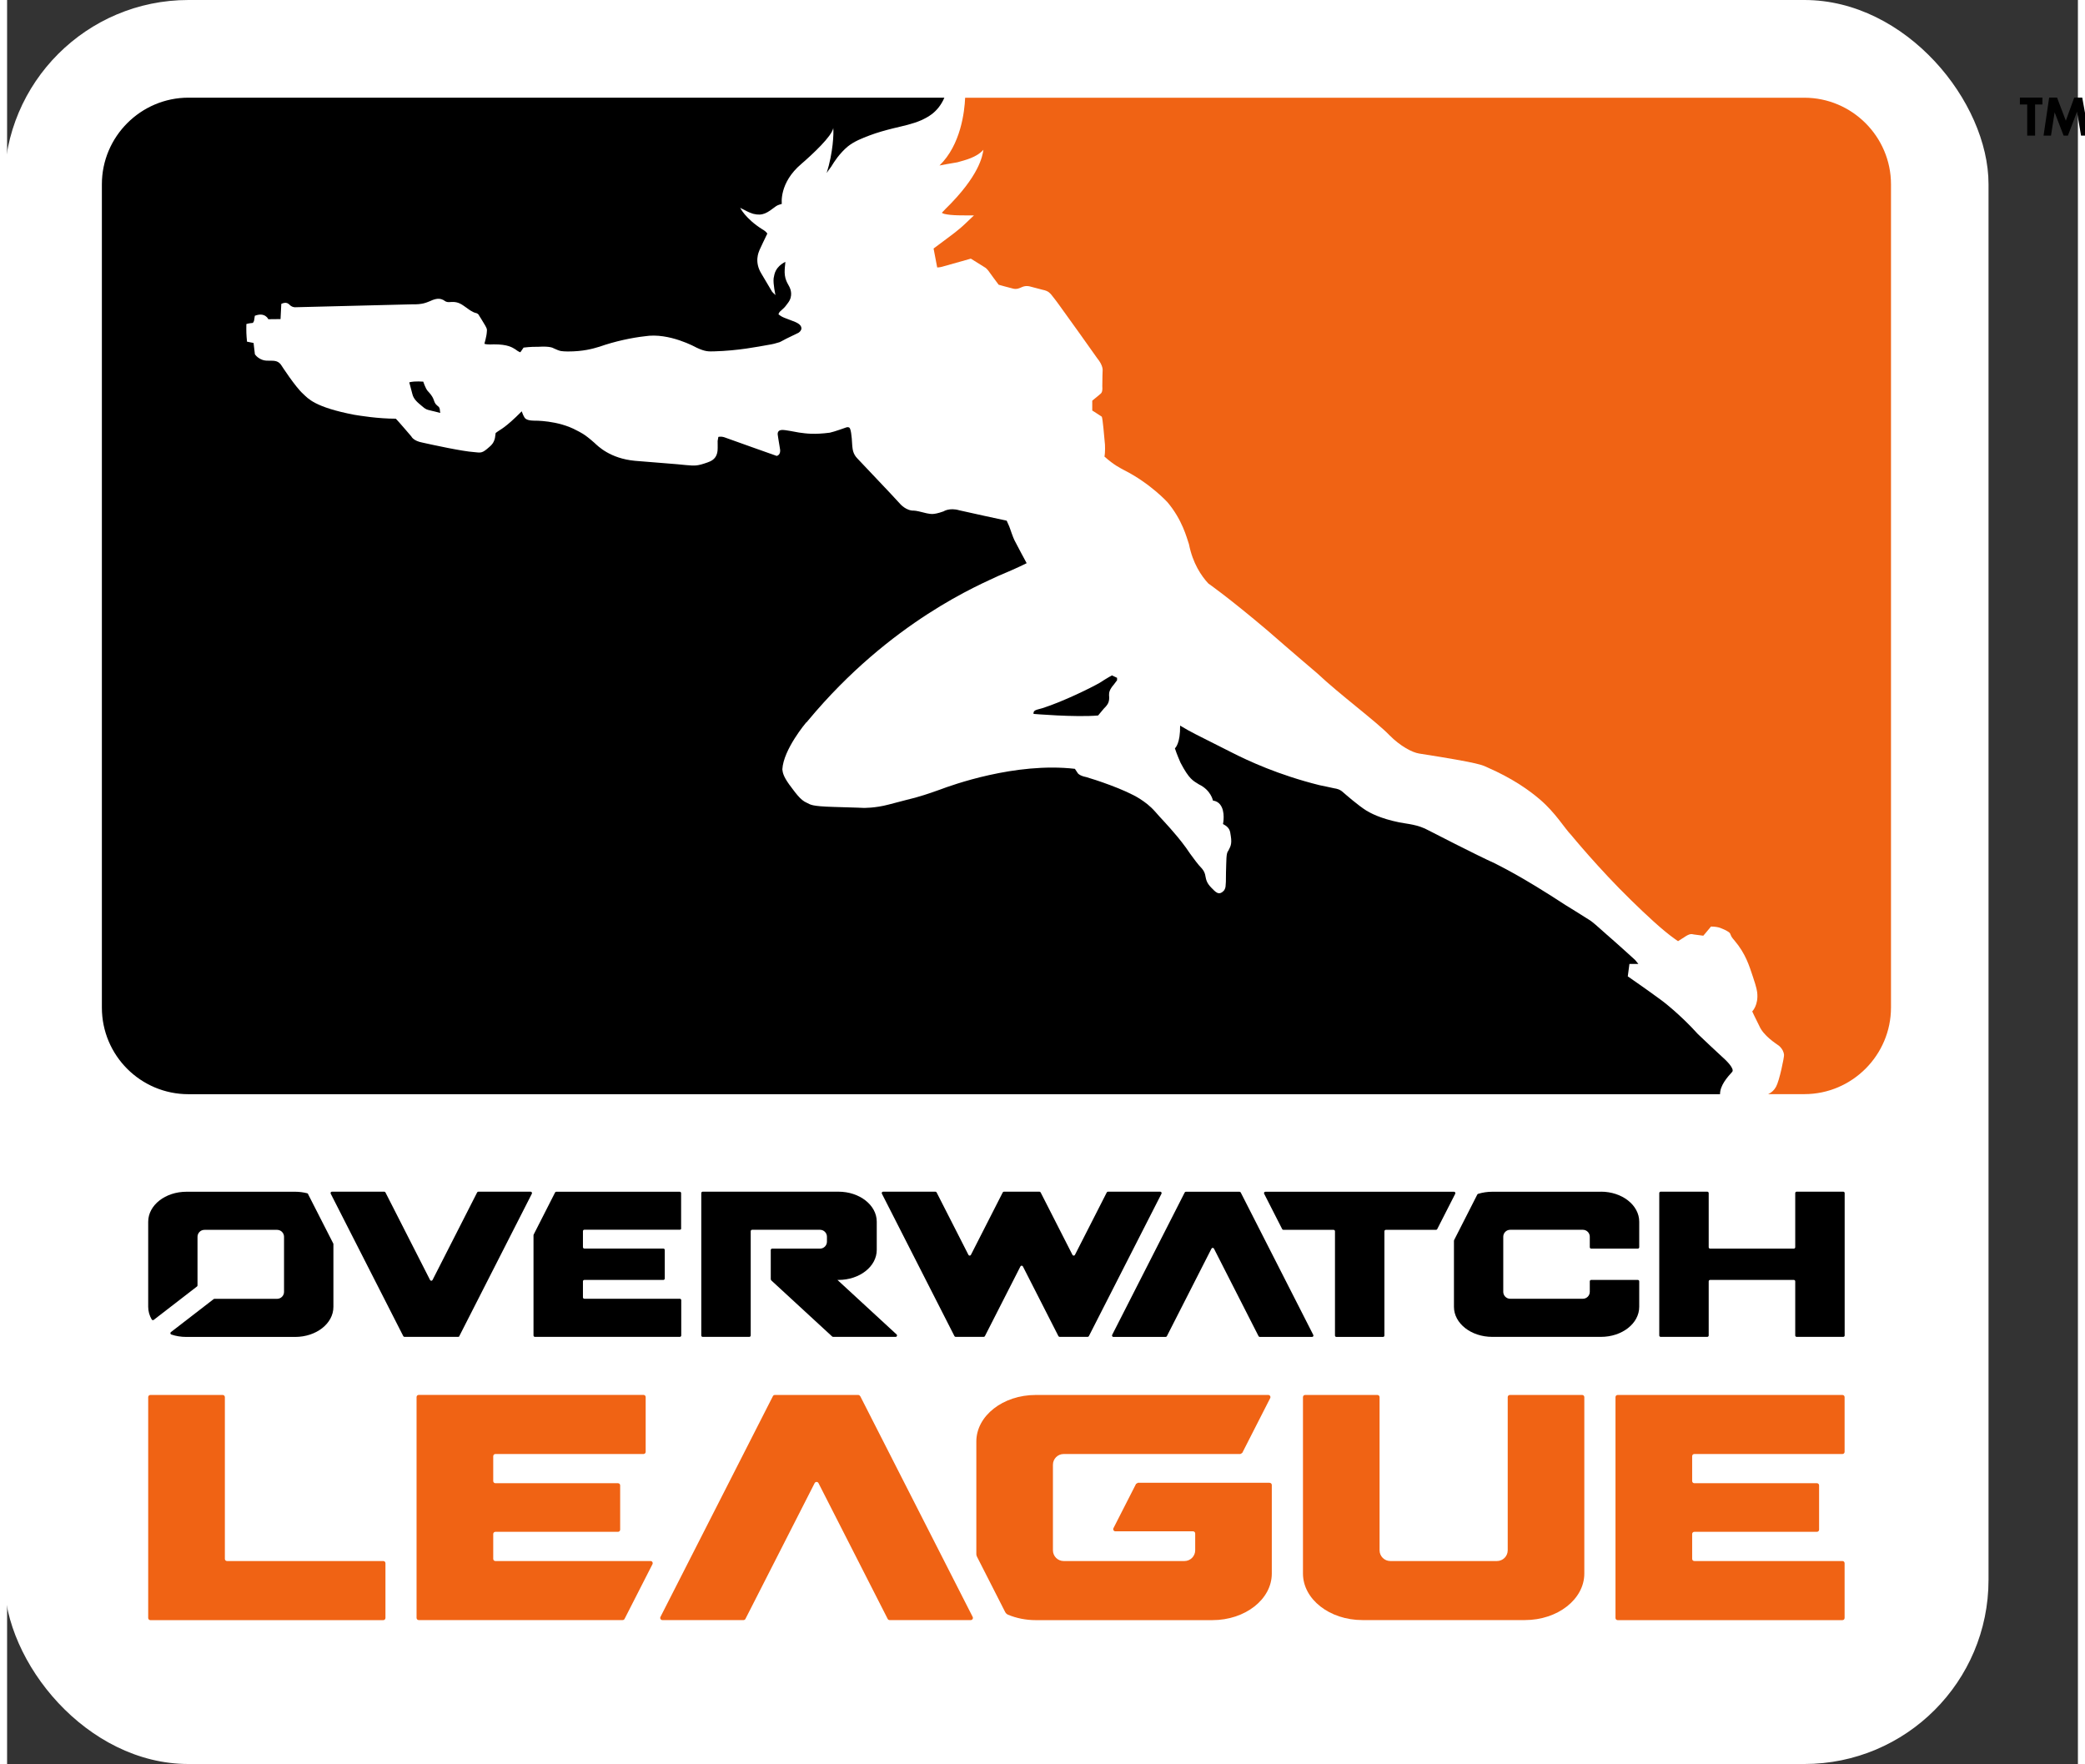 <?xml version="1.0" encoding="UTF-8" standalone="no"?>
<svg
   xmlns:dc="http://purl.org/dc/elements/1.1/"
   xmlns:cc="http://creativecommons.org/ns#"
   xmlns:rdf="http://www.w3.org/1999/02/22-rdf-syntax-ns#"
   xmlns:svg="http://www.w3.org/2000/svg"
   xmlns="http://www.w3.org/2000/svg"
   xmlns:sodipodi="http://sodipodi.sourceforge.net/DTD/sodipodi-0.dtd"
   xmlns:inkscape="http://www.inkscape.org/namespaces/inkscape"
   id="Layer_1"
   width="300"
   height="253.821"
   viewBox="0 0 826.059 703.693"
   version="1.1"
   sodipodi:docname="OWL_2023_Logo_Primary_BlackBG.svg"
   inkscape:version="1.0.2-2 (e86c870879, 2021-01-15)">
  <rect x="0" y="0" width="826.059" height="703.693" fill="#333333" stroke="none"/>
  <sodipodi:namedview
     pagecolor="#ffffff"
     bordercolor="#666666"
     borderopacity="1"
     objecttolerance="10"
     gridtolerance="10"
     guidetolerance="10"
     inkscape:pageopacity="0"
     inkscape:pageshadow="2"
     inkscape:window-width="1920"
     inkscape:window-height="1017"
     id="namedview61"
     showgrid="false"
     fit-margin-top="0"
     fit-margin-left="0"
     fit-margin-right="0"
     fit-margin-bottom="0"
     inkscape:zoom="0.73143898"
     inkscape:cx="330.56421"
     inkscape:cy="449.63533"
     inkscape:window-x="-8"
     inkscape:window-y="-8"
     inkscape:window-maximized="1"
     inkscape:current-layer="Layer_1" />
  <defs
     id="defs4">
    <style
       id="style2">
      .cls-1 {
        fill: #f06314;
      }

      .cls-2 {
        fill: #fff;
      }

      .cls-3 {
        fill: #000;
      }
    </style>
  </defs>
  <g
     id="g917"
     transform="matrix(2.538,0,0,2.538,-1.123,0)">
    <rect
       class="cls-2"
       width="311.87"
       height="277.24"
       rx="28.94"
       ry="28.94"
       id="rect6"
       x="0"
       y="0" />
    <g
       id="g58">
      <path
         class="cls-3"
         d="m 316.8,16.42 h 1.15 v 4.89 h 1.24 v -4.89 h 1.15 v -1.08 h -3.54 z m 9.79,-1.08 h -1.25 l -1.32,3.63 -1.38,-3.63 h -1.24 l -0.88,5.97 h 1.17 l 0.57,-3.66 1.41,3.66 h 0.68 l 1.43,-3.76 0.63,3.76 h 1.27 l -1.08,-5.97 z"
         id="path8" />
      <g
         id="g44">
        <g
           id="g28">
          <path
             d="m 281.49,187.51 v 8.51 c 0,0.12 -0.1,0.22 -0.22,0.22 h -13.16 c -0.12,0 -0.22,-0.1 -0.22,-0.22 v -8.51 c 0,-0.12 -0.1,-0.22 -0.22,-0.22 h -7.33 c -0.12,0 -0.22,0.1 -0.22,0.22 v 22.38 c 0,0.12 0.1,0.22 0.22,0.22 h 7.33 c 0.12,0 0.22,-0.1 0.22,-0.22 v -8.51 c 0,-0.12 0.1,-0.22 0.22,-0.22 h 13.16 c 0.12,0 0.22,0.1 0.22,0.22 v 8.51 c 0,0.12 0.1,0.22 0.22,0.22 h 7.33 c 0.12,0 0.22,-0.1 0.22,-0.22 v -22.38 c 0,-0.12 -0.1,-0.22 -0.22,-0.22 h -7.33 c -0.12,0 -0.22,0.1 -0.22,0.22 z"
             id="path10" />
          <path
             d="m 106.38,193.07 v -5.55 c 0,-0.12 -0.1,-0.22 -0.22,-0.22 h -19.4 c -0.08,0 -0.16,0.05 -0.19,0.12 l -3.37,6.62 c 0,0 -0.02,0.06 -0.02,0.1 v 15.75 c 0,0.12 0.1,0.22 0.22,0.22 h 22.78 c 0.12,0 0.22,-0.1 0.22,-0.22 v -5.55 c 0,-0.12 -0.1,-0.22 -0.22,-0.22 H 91.17 c -0.12,0 -0.22,-0.1 -0.22,-0.22 v -2.52 c 0,-0.12 0.1,-0.22 0.22,-0.22 h 12.42 c 0.12,0 0.22,-0.1 0.22,-0.22 v -4.49 c 0,-0.12 -0.1,-0.22 -0.22,-0.22 H 91.17 c -0.12,0 -0.22,-0.1 -0.22,-0.22 v -2.52 c 0,-0.12 0.1,-0.22 0.22,-0.22 h 15.01 c 0.12,0 0.22,-0.1 0.22,-0.22 z"
             id="path12" />
          <path
             d="m 194.17,187.3 h -8.45 c -0.08,0 -0.16,0.05 -0.19,0.12 l -11.4,22.38 c -0.07,0.14 0.03,0.32 0.19,0.32 h 8.22 c 0.08,0 0.16,-0.05 0.19,-0.12 l 7.01,-13.76 c 0.08,-0.16 0.31,-0.16 0.39,0 l 7.01,13.76 c 0.04,0.07 0.11,0.12 0.19,0.12 h 8.22 c 0.16,0 0.27,-0.17 0.19,-0.32 l -11.4,-22.38 c -0.04,-0.07 -0.11,-0.12 -0.19,-0.12 z"
             id="path14" />
          <path
             d="m 173.28,187.41 -5,9.81 c -0.08,0.16 -0.31,0.16 -0.39,0 l -5,-9.81 c -0.04,-0.07 -0.11,-0.12 -0.19,-0.12 h -5.58 c -0.08,0 -0.16,0.05 -0.19,0.12 l -5,9.81 c -0.08,0.16 -0.31,0.16 -0.39,0 l -5,-9.81 c -0.04,-0.07 -0.11,-0.12 -0.19,-0.12 h -8.22 c -0.16,0 -0.27,0.17 -0.19,0.32 l 11.4,22.38 c 0.04,0.07 0.11,0.12 0.19,0.12 h 4.41 c 0.08,0 0.16,-0.05 0.19,-0.12 l 5.58,-10.95 c 0.08,-0.16 0.31,-0.16 0.39,0 l 5.58,10.95 c 0.04,0.07 0.11,0.12 0.19,0.12 h 4.41 c 0.08,0 0.16,-0.05 0.19,-0.12 l 11.41,-22.38 c 0.07,-0.14 -0.03,-0.32 -0.19,-0.32 h -8.22 c -0.08,0 -0.16,0.05 -0.19,0.12 z"
             id="path16" />
          <path
             d="m 250.95,187.3 h -17.08 c -0.78,0 -1.53,0.12 -2.22,0.33 -0.06,0.02 -0.1,0.06 -0.13,0.11 l -3.65,7.17 c 0,0 -0.02,0.06 -0.02,0.1 v 10.38 c 0,2.61 2.7,4.72 6.02,4.72 h 17.08 c 3.33,0 6.02,-2.11 6.02,-4.72 v -4.01 c 0,-0.12 -0.1,-0.22 -0.22,-0.22 h -7.33 c -0.12,0 -0.22,0.1 -0.22,0.22 v 1.65 c 0,0.6 -0.49,1.09 -1.09,1.09 h -11.42 c -0.6,0 -1.09,-0.49 -1.09,-1.09 v -8.66 c 0,-0.6 0.49,-1.09 1.09,-1.09 h 11.42 c 0.6,0 1.09,0.49 1.09,1.09 v 1.65 c 0,0.12 0.1,0.22 0.22,0.22 h 7.33 c 0.12,0 0.22,-0.1 0.22,-0.22 v -4.01 c 0,-2.61 -2.7,-4.72 -6.02,-4.72 z"
             id="path18" />
          <path
             d="m 227.84,187.3 h -29.63 c -0.16,0 -0.27,0.17 -0.19,0.32 l 2.83,5.55 c 0.04,0.07 0.11,0.12 0.19,0.12 h 7.89 c 0.12,0 0.22,0.1 0.22,0.22 v 16.39 c 0,0.12 0.1,0.22 0.22,0.22 h 7.33 c 0.12,0 0.22,-0.1 0.22,-0.22 v -16.39 c 0,-0.12 0.1,-0.22 0.22,-0.22 h 7.89 c 0.08,0 0.16,-0.05 0.19,-0.12 l 2.83,-5.55 c 0.07,-0.14 -0.03,-0.32 -0.19,-0.32 z"
             id="path20" />
          <path
             d="m 71.52,209.99 11.4,-22.38 c 0.07,-0.14 -0.03,-0.32 -0.19,-0.32 h -8.22 c -0.08,0 -0.16,0.05 -0.19,0.12 l -7.01,13.76 c -0.08,0.16 -0.31,0.16 -0.39,0 l -7.01,-13.76 c -0.04,-0.07 -0.11,-0.12 -0.19,-0.12 H 51.5 c -0.16,0 -0.27,0.17 -0.19,0.32 l 11.4,22.38 c 0.04,0.07 0.11,0.12 0.19,0.12 h 8.45 c 0.08,0 0.16,-0.05 0.19,-0.12 z"
             id="path22" />
          <path
             d="m 47.75,187.65 c -0.03,-0.06 -0.08,-0.1 -0.14,-0.11 -0.6,-0.15 -1.23,-0.24 -1.89,-0.24 H 28.64 c -3.33,0 -6.02,2.11 -6.02,4.72 v 13.37 c 0,0.71 0.2,1.38 0.55,1.98 0.07,0.11 0.22,0.15 0.32,0.07 l 6.8,-5.25 c 0.05,-0.04 0.08,-0.1 0.08,-0.17 v -7.64 c 0,-0.6 0.49,-1.09 1.09,-1.09 h 11.42 c 0.6,0 1.09,0.49 1.09,1.09 v 8.66 c 0,0.6 -0.49,1.09 -1.09,1.09 h -9.85 c 0,0 -0.09,0.02 -0.13,0.05 l -6.71,5.18 c -0.14,0.11 -0.1,0.32 0.06,0.38 0.73,0.25 1.53,0.38 2.38,0.38 h 17.08 c 3.33,0 6.02,-2.11 6.02,-4.72 v -9.86 c 0,0 0,-0.07 -0.02,-0.1 l -3.97,-7.78 z"
             id="path24" />
          <path
             d="m 128.19,196.24 h -7.5 c -0.12,0 -0.22,0.1 -0.22,0.22 v 4.56 c 0,0.09 0.04,0.18 0.11,0.24 l 9.54,8.79 c 0,0 0.09,0.06 0.15,0.06 h 9.83 c 0.2,0 0.29,-0.24 0.15,-0.38 l -9.3,-8.57 h 0.16 c 3.33,0 6.02,-2.11 6.02,-4.72 v -4.43 c 0,-2.61 -2.7,-4.72 -6.02,-4.72 h -21.34 c -0.12,0 -0.22,0.1 -0.22,0.22 v 22.38 c 0,0.12 0.1,0.22 0.22,0.22 h 7.33 c 0.12,0 0.22,-0.1 0.22,-0.22 V 193.5 c 0,-0.12 0.1,-0.22 0.22,-0.22 h 10.67 c 0.6,0 1.09,0.49 1.09,1.09 v 0.78 c 0,0.6 -0.49,1.09 -1.09,1.09 z"
             id="path26" />
        </g>
        <g
           id="g42">
          <path
             class="cls-1"
             d="m 289.25,228.19 v -8.61 c 0,-0.19 -0.15,-0.34 -0.34,-0.34 h -35.33 c -0.19,0 -0.34,0.15 -0.34,0.34 v 34.71 c 0,0.19 0.15,0.34 0.34,0.34 h 35.33 c 0.19,0 0.34,-0.15 0.34,-0.34 v -8.61 c 0,-0.19 -0.15,-0.34 -0.34,-0.34 h -23.28 c -0.19,0 -0.34,-0.15 -0.34,-0.34 v -3.91 c 0,-0.19 0.15,-0.34 0.34,-0.34 h 19.27 c 0.19,0 0.34,-0.15 0.34,-0.34 v -6.96 c 0,-0.19 -0.15,-0.34 -0.34,-0.34 h -19.27 c -0.19,0 -0.34,-0.15 -0.34,-0.34 v -3.91 c 0,-0.19 0.15,-0.34 0.34,-0.34 h 23.28 c 0.19,0 0.34,-0.15 0.34,-0.34 z"
             id="path30" />
          <path
             class="cls-1"
             d="m 236.3,219.58 v 24.07 c 0,0.93 -0.75,1.69 -1.69,1.69 h -16.76 c -0.93,0 -1.69,-0.75 -1.69,-1.69 v -24.07 c 0,-0.19 -0.15,-0.34 -0.34,-0.34 h -11.36 c -0.19,0 -0.34,0.15 -0.34,0.34 v 27.72 c 0,4.04 4.18,7.32 9.34,7.32 H 239 c 5.16,0 9.34,-3.28 9.34,-7.32 v -27.72 c 0,-0.19 -0.15,-0.34 -0.34,-0.34 h -11.36 c -0.19,0 -0.34,0.15 -0.34,0.34 z"
             id="path32" />
          <path
             class="cls-1"
             d="M 34.33,219.24 H 22.96 c -0.19,0 -0.34,0.15 -0.34,0.34 v 34.71 c 0,0.19 0.15,0.34 0.34,0.34 h 36.61 c 0.19,0 0.34,-0.15 0.34,-0.34 v -8.61 c 0,-0.19 -0.15,-0.34 -0.34,-0.34 H 35.01 c -0.19,0 -0.34,-0.15 -0.34,-0.34 v -25.42 c 0,-0.19 -0.15,-0.34 -0.34,-0.34 z"
             id="path34" />
          <path
             class="cls-1"
             d="m 134.51,219.42 c -0.06,-0.11 -0.17,-0.18 -0.3,-0.18 h -13.1 c -0.13,0 -0.24,0.07 -0.3,0.18 l -17.68,34.71 c -0.11,0.22 0.05,0.49 0.3,0.49 h 12.76 c 0.13,0 0.24,-0.07 0.3,-0.18 l 10.88,-21.35 c 0.06,-0.12 0.18,-0.18 0.3,-0.18 0.12,0 0.24,0.06 0.3,0.18 l 10.88,21.35 c 0.06,0.11 0.17,0.18 0.3,0.18 h 12.76 c 0.25,0 0.41,-0.27 0.3,-0.49 l -17.68,-34.71 z"
             id="path36" />
          <path
             class="cls-1"
             d="m 198.88,233.04 h -20.7 l -0.3,0.18 -3.55,6.96 c -0.11,0.22 0.05,0.49 0.3,0.49 h 12.21 c 0.19,0 0.34,0.15 0.34,0.34 v 2.64 c 0,0.93 -0.75,1.69 -1.69,1.69 h -18.98 c -0.93,0 -1.69,-0.75 -1.69,-1.69 v -13.44 c 0,-0.93 0.75,-1.69 1.69,-1.69 h 27.77 c 0.11,-0.07 0.19,-0.12 0.3,-0.18 l 4.39,-8.61 c 0.11,-0.22 -0.05,-0.49 -0.3,-0.49 h -36.55 c -5.16,0 -9.34,3.28 -9.34,7.32 v 17.68 c 0,0.14 0.03,0.28 0.1,0.41 l 4.43,8.7 c 0.1,0.19 0.26,0.35 0.46,0.43 1.3,0.54 2.78,0.85 4.35,0.85 h 27.76 c 5.16,0 9.34,-3.28 9.34,-7.32 v -13.92 c 0,-0.19 -0.15,-0.34 -0.34,-0.34 z"
             id="path38" />
          <path
             class="cls-1"
             d="m 76.85,245 v -3.91 c 0,-0.19 0.15,-0.34 0.34,-0.34 h 19.27 c 0.19,0 0.34,-0.15 0.34,-0.34 v -6.96 c 0,-0.19 -0.15,-0.34 -0.34,-0.34 H 77.19 c -0.19,0 -0.34,-0.15 -0.34,-0.34 v -3.91 c 0,-0.19 0.15,-0.34 0.34,-0.34 h 23.28 c 0.19,0 0.34,-0.15 0.34,-0.34 v -8.61 c 0,-0.19 -0.15,-0.34 -0.34,-0.34 H 65.14 c -0.19,0 -0.34,0.15 -0.34,0.34 v 34.71 c 0,0.19 0.15,0.34 0.34,0.34 h 32.05 c 0.13,0 0.24,-0.07 0.3,-0.18 l 4.39,-8.61 c 0.11,-0.22 -0.05,-0.49 -0.3,-0.49 H 77.19 c -0.19,0 -0.34,-0.15 -0.34,-0.34 z"
             id="path40" />
        </g>
      </g>
      <g
         id="g56">
        <path
           d="m 270.63,166.68 c -1.37,-1.25 -3.56,-3.32 -4.44,-4.16 -2.87,-3.18 -5.62,-5.23 -5.62,-5.23 -2.28,-1.69 -5.4,-3.84 -5.4,-3.84 l 0.26,-1.95 h 1.41 l -0.52,-0.63 c 0,0 -2.84,-2.59 -4.43,-3.96 -1.51,-1.37 -2.27,-2 -2.59,-2.22 -0.98,-0.64 -3.94,-2.46 -3.94,-2.46 -7.14,-4.67 -10.31,-6.12 -11.08,-6.54 -2.8,-1.25 -10.36,-5.15 -10.36,-5.15 -1.77,-0.99 -3.39,-1.03 -4.65,-1.29 -3.1,-0.63 -4.6,-1.51 -5.18,-1.85 -1.31,-0.82 -3.26,-2.53 -3.64,-2.86 -0.52,-0.49 -1.03,-0.59 -1.39,-0.64 -0.31,-0.08 -2.35,-0.5 -2.35,-0.5 -6.45,-1.61 -11.16,-3.8 -13.85,-5.17 -1.05,-0.54 -5.53,-2.79 -5.53,-2.79 -0.85,-0.43 -1.7,-0.9 -2.52,-1.4 0.04,2.79 -0.74,3.49 -0.82,3.57 0.28,0.9 0.88,2.25 0.88,2.25 1.37,2.62 1.96,2.83 2.9,3.42 1.9,0.91 2.2,2.54 2.2,2.54 0.51,0.06 0.89,0.32 1.11,0.6 0.9,1.1 0.47,3.09 0.47,3.09 1.03,0.54 1.11,1.01 1.22,1.85 0.25,1.47 -0.17,1.84 -0.38,2.34 -0.37,0.37 -0.3,1.55 -0.37,3.39 0,2.6 -0.09,2.39 -0.27,2.81 -0.86,1 -1.39,0.25 -2.05,-0.4 -0.71,-0.73 -0.8,-1.23 -0.91,-1.78 -0.09,-0.76 -0.61,-1.28 -0.61,-1.28 -0.5,-0.49 -1.27,-1.54 -1.8,-2.27 -0.77,-1.2 -1.96,-2.63 -1.96,-2.63 -1.67,-2.01 -2.75,-3.05 -3.47,-3.91 -0.9,-1.02 -1.64,-1.54 -2.46,-2.08 -2.4,-1.53 -7.22,-3.07 -8.43,-3.42 -1.18,-0.23 -1.37,-0.67 -1.37,-0.67 l -0.42,-0.63 c -9.38,-1.08 -19.48,2.62 -21.13,3.24 -2.3,0.83 -3.22,1.08 -3.95,1.29 -0.55,0.14 -1.83,0.46 -4.17,1.08 -2.2,0.59 -4.01,0.53 -4.01,0.53 0,0 -0.95,-0.05 -4.59,-0.15 -3.65,-0.1 -3.68,-0.37 -4.28,-0.65 -1.03,-0.41 -1.85,-1.67 -2.78,-2.89 -0.98,-1.38 -1.01,-1.91 -1.07,-2.38 0.18,-3.15 3.75,-7.36 3.75,-7.36 l 0.06,-0.02 c 0.12,-0.15 0.19,-0.23 0.19,-0.23 13.05,-15.72 27.28,-21.5 29.97,-22.79 3.09,-1.29 4.43,-1.99 4.43,-1.99 0,0 -1.66,-3.07 -1.92,-3.61 -0.23,-0.46 -0.67,-1.76 -0.67,-1.76 l -0.15,-0.41 -0.4,-0.9 c -0.72,-0.16 -6.02,-1.29 -7.44,-1.63 -1.56,-0.46 -2.49,0.17 -2.49,0.17 -1.75,0.62 -2.06,0.37 -2.64,0.3 -1.13,-0.28 -1.59,-0.4 -1.99,-0.42 -1.23,0.05 -2.17,-1.04 -2.17,-1.04 l -1.62,-1.75 c 0,0 -4.33,-4.57 -5.09,-5.38 -0.74,-0.74 -0.77,-1.49 -0.83,-2.01 -0.09,-1.82 -0.24,-2.62 -0.44,-2.85 -0.34,-0.21 -0.49,-0.02 -1.59,0.33 v 0 c -0.6,0.21 -1.12,0.36 -1.5,0.45 -2.42,0.31 -3.63,0.15 -4.83,-0.02 -2.31,-0.43 -2.47,-0.43 -2.79,-0.4 -0.71,0.07 -0.56,0.77 -0.56,0.77 0,0 0.14,1 0.32,2.01 0.28,1.17 -0.49,1.29 -0.49,1.29 0,0 -7.5,-2.65 -8.23,-2.93 -0.58,-0.18 -0.94,-0.05 -0.94,-0.05 0,0 -0.03,0.2 -0.11,0.63 -0.01,0.17 0.03,1.02 -0.01,1.5 -0.14,1.45 -1.18,1.71 -1.59,1.88 -1.66,0.59 -2,0.52 -3.39,0.41 -1.35,-0.16 -4.67,-0.38 -8,-0.67 -3.92,-0.36 -5.83,-2.32 -6.37,-2.82 -1.65,-1.47 -2.23,-1.65 -2.78,-1.95 -2.97,-1.63 -6.71,-1.54 -6.71,-1.54 -1.4,-0.01 -1.49,-0.49 -1.59,-0.65 -0.12,-0.16 -0.35,-0.82 -0.35,-0.82 -2.65,2.68 -3.49,2.93 -3.77,3.17 l -0.33,0.24 -0.11,0.79 c -0.22,0.95 -0.71,1.24 -1.29,1.75 -0.82,0.68 -1.1,0.54 -1.99,0.46 -1.86,-0.12 -6.48,-1.13 -8.1,-1.49 -1.47,-0.27 -1.76,-0.97 -1.76,-0.97 0,0 -2.11,-2.47 -2.44,-2.79 -2.84,0 -5.63,-0.47 -6.51,-0.61 -6.27,-1.2 -7.3,-2.58 -8.07,-3.3 -1.21,-1.07 -3.4,-4.46 -3.4,-4.46 -0.57,-0.92 -1.4,-0.7 -2.12,-0.75 -1.38,0.04 -2.05,-1 -2.05,-1 L 39.18,53.9 c 0,0 -0.15,-0.03 -1.03,-0.2 -0.11,-1.2 -0.12,-1.54 -0.1,-2.77 0.29,-0.12 1.03,-0.18 1.03,-0.18 l 0.16,-0.28 c 0,0 0.06,-0.25 0.14,-0.84 C 41,49 41.5,50.17 41.5,50.17 l 1.92,-0.02 c 0,0 0.09,-1.69 0.12,-2.39 0.78,-0.37 1.1,-0.03 1.27,0.11 0.39,0.43 0.88,0.42 0.88,0.42 0,0 16.53,-0.41 18.38,-0.46 1.68,0.04 2.24,-0.27 2.84,-0.5 1.25,-0.61 1.8,-0.33 2.16,-0.15 0.47,0.4 0.89,0.3 1.17,0.28 1.2,-0.08 1.74,0.46 2.47,0.95 0.96,0.73 1.37,0.77 1.37,0.77 0.46,0.1 0.54,0.4 0.54,0.4 0,0 0.62,0.97 0.98,1.6 0.36,0.63 0.25,0.67 0.24,1.01 -0.03,0.66 -0.38,1.84 -0.38,1.84 0.41,0.17 1.48,0.09 1.48,0.09 2.22,-0.01 2.92,0.5 3.38,0.78 0.47,0.37 0.78,0.47 0.78,0.47 0,0 0.18,-0.22 0.52,-0.74 1.07,-0.13 1.82,-0.13 2.38,-0.13 1.87,-0.12 2.32,0.23 2.32,0.23 1.15,0.54 1.26,0.47 2.25,0.51 2.4,0 3.87,-0.41 5.01,-0.76 2.41,-0.85 5.15,-1.42 7.09,-1.63 3.83,-0.63 8.08,1.76 8.08,1.76 1.47,0.71 2.02,0.62 2.84,0.61 3.76,-0.1 6.85,-0.73 8.51,-1.02 0.61,-0.09 1.2,-0.24 1.75,-0.42 0,0 0.23,-0.09 1.06,-0.55 0.91,-0.43 1.4,-0.68 1.92,-0.93 0.18,-0.13 0.45,-0.36 0.46,-0.69 0,-0.63 -0.8,-0.95 -1.39,-1.17 -0.25,-0.09 -1.14,-0.43 -1.33,-0.51 -0.5,-0.21 -0.65,-0.36 -0.89,-0.53 0.1,-0.38 0.29,-0.47 0.63,-0.79 0.39,-0.32 0.59,-0.64 0.85,-0.98 0.88,-1.12 0.39,-2.23 0.27,-2.49 -0.33,-0.57 -0.5,-0.97 -0.5,-0.97 -0.25,-0.57 -0.3,-1.23 -0.27,-1.75 0.02,-0.59 0.11,-1.02 0.1,-1.27 -1.63,0.87 -1.7,1.89 -1.84,2.59 -0.1,0.9 0.29,2.64 0.29,2.64 -0.24,-0.22 -0.53,-0.53 -0.53,-0.53 0,0 -1.17,-2 -1.67,-2.82 -1.16,-1.87 -0.45,-3.37 -0.31,-3.73 0.12,-0.29 0.99,-2.1 1.23,-2.59 -0.2,-0.28 -0.4,-0.45 -0.79,-0.67 -2.7,-1.71 -3.48,-3.39 -3.48,-3.39 0.16,0.1 0.34,0.2 0.57,0.3 0.38,0.18 0.62,0.37 1.46,0.65 1.54,0.39 2.22,-0.15 3.59,-1.18 0.31,-0.22 0.63,-0.27 0.93,-0.38 0,0 -0.48,-3.28 3.07,-6.28 1.76,-1.52 4.8,-4.35 5.01,-5.63 0.1,0.79 -0.03,3.88 -1.03,7.06 0.1,-0.16 0.34,-0.52 0.69,-0.97 0.32,-0.52 0.65,-1.03 1.02,-1.51 0.47,-0.6 0.99,-1.17 1.57,-1.66 0.99,-0.81 2.29,-1.33 3.47,-1.77 1.22,-0.46 2.49,-0.81 3.74,-1.12 1.48,-0.36 3.01,-0.66 4.41,-1.28 0.68,-0.35 2.52,-1.03 3.6,-3.53 H 28.95 c -7.49,0 -13.61,6.12 -13.61,13.61 v 129.4 c 0,7.52 6.09,13.61 13.61,13.61 h 240.72 c 0,-1.37 1.12,-2.64 1.91,-3.51 0.42,-0.46 -0.95,-1.77 -0.95,-1.77 z"
           id="path46" />
        <path
           class="cls-2"
           d="m 144.92,26.51 c 0,0 -0.01,0 -0.02,0 h 0.01 c 0,0 0.01,0 0.01,0 z"
           id="path48" />
        <path
           d="m 68.54,64.9 c 0,0 -1.41,-0.34 -1.69,-0.42 -0.36,-0.1 -0.57,-0.08 -1.28,-0.72 -0.46,-0.4 -1.24,-0.95 -1.44,-1.87 -0.24,-0.96 -0.48,-1.79 -0.48,-1.79 0,0 0.37,-0.16 1.44,-0.15 0.52,0.01 0.76,0.03 0.76,0.03 0,0 0.34,1.03 0.67,1.43 0.38,0.43 0.73,0.76 0.98,1.43 0.1,0.28 0.18,0.61 0.54,0.9 0.17,0.14 0.42,0.22 0.44,0.87 0.03,0.19 0.05,0.29 0.05,0.29"
           id="path50" />
        <path
           d="m 173.16,111.01 c -0.46,0.46 -0.66,0.77 -1.24,1.44 -3.61,0.31 -10.15,-0.25 -10.15,-0.25 -0.06,-0.64 0.48,-0.62 1.43,-0.91 3.35,-1.08 7.69,-3.24 8.96,-3.97 1.3,-0.85 1.94,-1.17 1.94,-1.17 l 0.8,0.38 v 0.38 c 0,0 -0.5,0.67 -0.5,0.67 -0.74,0.85 -0.76,1.29 -0.76,1.67 0.11,1 -0.19,1.41 -0.47,1.75"
           id="path52" />
        <path
           class="cls-1"
           d="m 296.54,158.35 c 0,7.48 -6.12,13.61 -13.61,13.61 h -5.69 c 0.57,-0.26 0.96,-0.66 1.24,-1.17 0.53,-0.96 1.28,-4.63 1.25,-5 -0.03,-0.38 -0.2,-0.89 -0.78,-1.42 -0.57,-0.41 -2.43,-1.58 -3.1,-3.11 -0.71,-1.4 -1.12,-2.3 -1.12,-2.3 0,0 1.01,-0.99 0.78,-2.98 -0.06,-0.3 -0.03,-0.57 -0.68,-2.49 -0.57,-1.67 -1.09,-3.55 -2.91,-5.7 -0.34,-0.39 -0.45,-0.52 -0.61,-0.94 -0.07,-0.15 -0.04,-0.27 -0.72,-0.63 -0.63,-0.27 -1.01,-0.58 -2.34,-0.6 -0.59,0.73 -1.21,1.44 -1.21,1.44 0,0 -0.91,-0.11 -1.47,-0.19 -0.34,-0.06 -0.6,-0.22 -1.56,0.45 -0.45,0.28 -0.75,0.47 -0.94,0.6 0,0 -0.16,-0.11 -0.49,-0.34 -2.03,-1.44 -4.53,-3.8 -6.92,-6.13 -5.02,-4.89 -9.35,-10.17 -9.35,-10.17 -1.14,-1.18 -2.47,-3.51 -4.96,-5.64 -1.73,-1.48 -4.31,-3.3 -8.18,-5 -0.87,-0.38 -0.81,-0.65 -10.8,-2.21 -1.07,-0.17 -2.93,-1.13 -4.66,-2.88 -2.01,-2.1 -7.94,-6.5 -11.33,-9.71 0,0 -4.38,-3.72 -7.77,-6.69 -6.26,-5.3 -9.36,-7.44 -9.36,-7.44 -1.11,-1.2 -2.45,-3.16 -3.05,-6.18 -0.37,-1.08 -1.04,-3.82 -3.38,-6.6 0,0 -2.7,-2.97 -6.85,-5.06 -0.55,-0.31 -1.49,-0.72 -3.05,-2.11 0.14,-0.71 0.08,-1.87 0.08,-1.87 -0.13,-1.37 -0.35,-4.1 -0.5,-4.4 -1.1,-0.73 -1.5,-0.97 -1.5,-0.97 v -1.55 c 0,0 0.48,-0.41 1.06,-0.87 0.3,-0.3 0.6,-0.27 0.52,-1.43 0,-1.13 0.05,-2.44 0.05,-2.44 0,0 0.12,-0.76 -0.86,-1.94 -0.95,-1.36 -4.54,-6.39 -6.09,-8.52 0,0 -0.8,-1.09 -1.11,-1.45 -0.23,-0.24 -0.43,-0.59 -1.39,-0.78 -0.96,-0.26 -1.59,-0.41 -2.02,-0.53 -0.22,-0.05 -0.69,-0.14 -1.3,0.15 -0.23,0.1 -0.74,0.38 -1.38,0.18 -0.65,-0.15 -2.19,-0.59 -2.19,-0.59 -0.36,-0.46 -1.2,-1.62 -1.58,-2.15 -0.22,-0.27 -0.32,-0.44 -0.82,-0.72 -0.65,-0.42 -1.97,-1.23 -1.97,-1.23 l -4.37,1.23 c 0,0 -0.2,0.07 -0.5,0.12 -0.28,0.02 -0.42,0.04 -0.42,0.04 l -0.57,-2.98 2.41,-1.8 c 0,0 1.5,-1.08 2.54,-2.08 l 1.4,-1.33 c -1.52,0 -3.52,0.05 -4.65,-0.23 0,0 -0.26,-0.07 -0.4,-0.18 l 0.52,-0.55 c 5.38,-5.25 5.87,-8.39 6.01,-9.35 -1.07,1.21 -2.86,1.62 -4.1,1.97 -1.3,0.22 -2.16,0.37 -2.8,0.5 3.36,-3.26 3.94,-8.5 4.03,-10.65 h 131.91 c 7.48,0 13.61,6.12 13.61,13.61 v 129.41 z"
           id="path54" />
      </g>
    </g>
  </g>
</svg>
